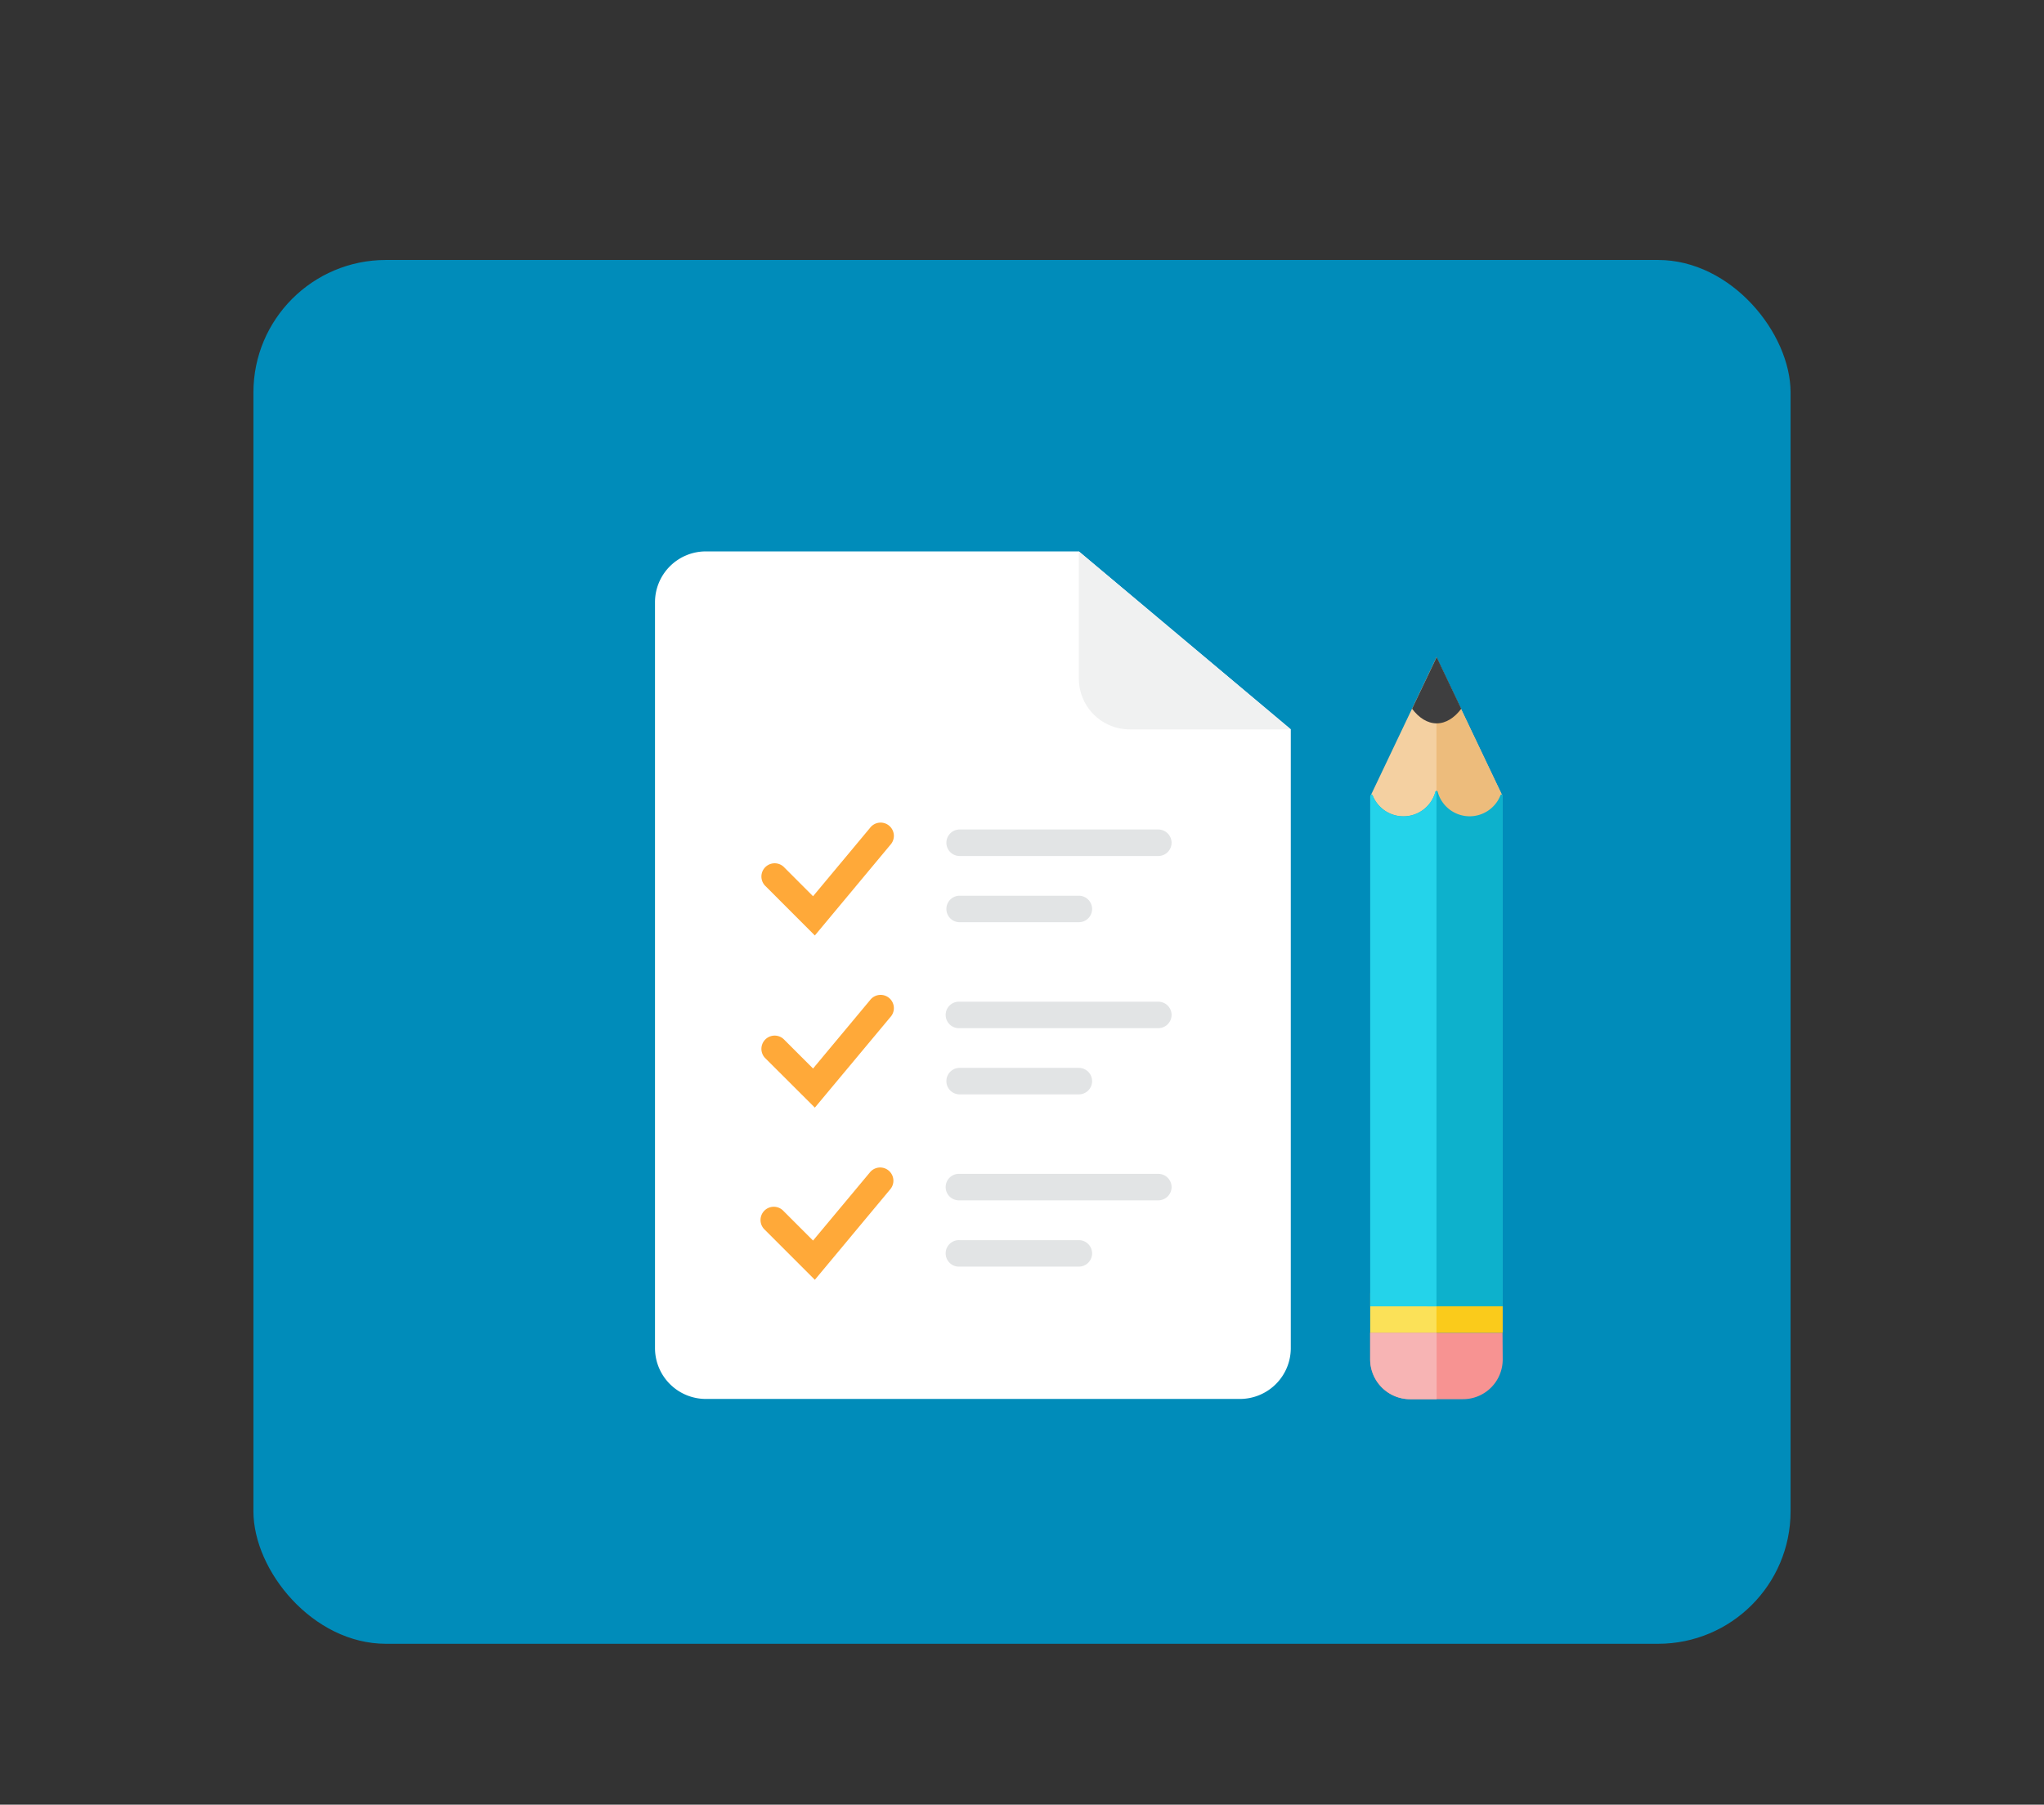 <svg xmlns="http://www.w3.org/2000/svg" xmlns:xlink="http://www.w3.org/1999/xlink" viewBox="0 0 512 452.12"><rect x="0" y="0" width="512" height="452.12" fill="#333333" stroke="none"/><defs><style>.cls-1{fill:none;}.cls-2{fill:#008cba;}.cls-3{clip-path:url(#clip-path);}.cls-4{fill:#fff;}.cls-5{fill:#f0f1f1;}.cls-6{fill:#f4d0a1;}.cls-7{fill:#edbc7c;}.cls-8{fill:#f79392;}.cls-9{fill:#e2e4e5;}.cls-10{fill:#ffa939;}.cls-11{fill:#facb1b;}.cls-12{fill:#fbe158;}.cls-13{fill:#3e3e3f;}.cls-14{fill:#0db1cc;}.cls-15{fill:#24d3ea;}.cls-16{fill:#f7b4b4;}</style><clipPath id="clip-path"><rect class="cls-1" x="87.76" y="61.83" width="364.97" height="364.97"/></clipPath></defs><g id="Layer_6" data-name="Layer 6"><rect class="cls-2" x="63.48" y="65.13" width="385.04" height="346.68" rx="33.19"/><g class="cls-3"><path class="cls-4" d="M164.07,150.88a12.74,12.74,0,0,1,12.74-12.74h93.43l53.09,44.59v155a12.74,12.74,0,0,1-12.74,12.74H176.81a12.74,12.74,0,0,1-12.74-12.74Z"/></g><g class="cls-3"><path class="cls-5" d="M270.24,138.14V170A12.74,12.74,0,0,0,283,182.73h40.35Z"/></g><g class="cls-3"><polygon class="cls-6" points="343.24 199.52 359.82 164.68 376.41 199.52 376.41 327.26 343.24 327.26 343.24 199.52"/></g><g class="cls-3"><polygon class="cls-7" points="376.41 217.77 376.41 199.52 359.82 164.68 359.82 217.77 376.41 217.77"/></g><g class="cls-3"><path class="cls-8" d="M376.41,340.53a9.94,9.94,0,0,1-10,10H353.19a10,10,0,0,1-10-10v-6.64h33.18Z"/></g><g class="cls-3"><path class="cls-9" d="M293.47,211.13a3.33,3.33,0,0,1-3.32,3.32H240.38a3.32,3.32,0,0,1,0-6.64h49.77A3.34,3.34,0,0,1,293.47,211.13Z"/></g><g class="cls-3"><path class="cls-9" d="M273.56,227.72a3.32,3.32,0,0,1-3.32,3.32H240.38a3.32,3.32,0,0,1,0-6.64h29.86A3.33,3.33,0,0,1,273.56,227.72Z"/></g><g class="cls-3"><path class="cls-9" d="M293.47,254.26a3.33,3.33,0,0,1-3.32,3.32H240.38a3.32,3.32,0,1,1,0-6.63h49.77A3.33,3.33,0,0,1,293.47,254.26Z"/></g><g class="cls-3"><path class="cls-9" d="M273.56,270.85a3.32,3.32,0,0,1-3.32,3.32H240.38a3.32,3.32,0,0,1,0-6.64h29.86A3.33,3.33,0,0,1,273.56,270.85Z"/></g><g class="cls-3"><path class="cls-9" d="M293.47,297.4a3.33,3.33,0,0,1-3.32,3.31H240.38a3.32,3.32,0,1,1,0-6.63h49.77A3.33,3.33,0,0,1,293.47,297.4Z"/></g><g class="cls-3"><path class="cls-9" d="M273.56,314a3.32,3.32,0,0,1-3.32,3.32H240.38a3.32,3.32,0,1,1,0-6.63h29.86A3.32,3.32,0,0,1,273.56,314Z"/></g><g class="cls-3"><path class="cls-10" d="M204.11,234.36l-12.52-12.53a3.32,3.32,0,0,1,4.69-4.69l7.38,7.39,14.27-17.12a3.32,3.32,0,1,1,5.09,4.25Z"/></g><g class="cls-3"><path class="cls-10" d="M204.11,277.49,191.59,265a3.32,3.32,0,0,1,4.69-4.69l7.38,7.38,14.27-17.12a3.32,3.32,0,1,1,5.09,4.25Z"/></g><g class="cls-3"><path class="cls-10" d="M204.11,320.62,191.59,308.1a3.32,3.32,0,1,1,4.69-4.69l7.38,7.38,14.27-17.11a3.31,3.31,0,1,1,5.09,4.24Z"/></g><g class="cls-3"><rect class="cls-11" x="343.23" y="323.94" width="33.18" height="9.95"/></g><g class="cls-3"><rect class="cls-12" x="343.23" y="327.26" width="16.59" height="6.64"/></g><g class="cls-3"><path class="cls-13" d="M359.87,164.63l-6.16,12.93c1.69,2.25,3.82,3.66,6.16,3.66s4.46-1.4,6.16-3.66Z"/></g><g class="cls-3"><path class="cls-14" d="M368.12,204.5a8.31,8.31,0,0,1-8-6.13.29.29,0,0,0-.57,0,8.29,8.29,0,0,1-15.71.91.31.31,0,0,0-.6.12V327.26h33.18V199.4a.3.3,0,0,0-.59-.11A8.3,8.3,0,0,1,368.12,204.5Z"/></g><g class="cls-3"><path class="cls-15" d="M343.23,327.26V199.5a.33.33,0,0,1,.64-.12,8.29,8.29,0,0,0,15.68-1,.14.14,0,1,1,.27,0v128.9Z"/></g><g class="cls-3"><path class="cls-16" d="M343.23,333.89v6.64a10,10,0,0,0,10,10h6.63V333.89Z"/></g></g></svg>